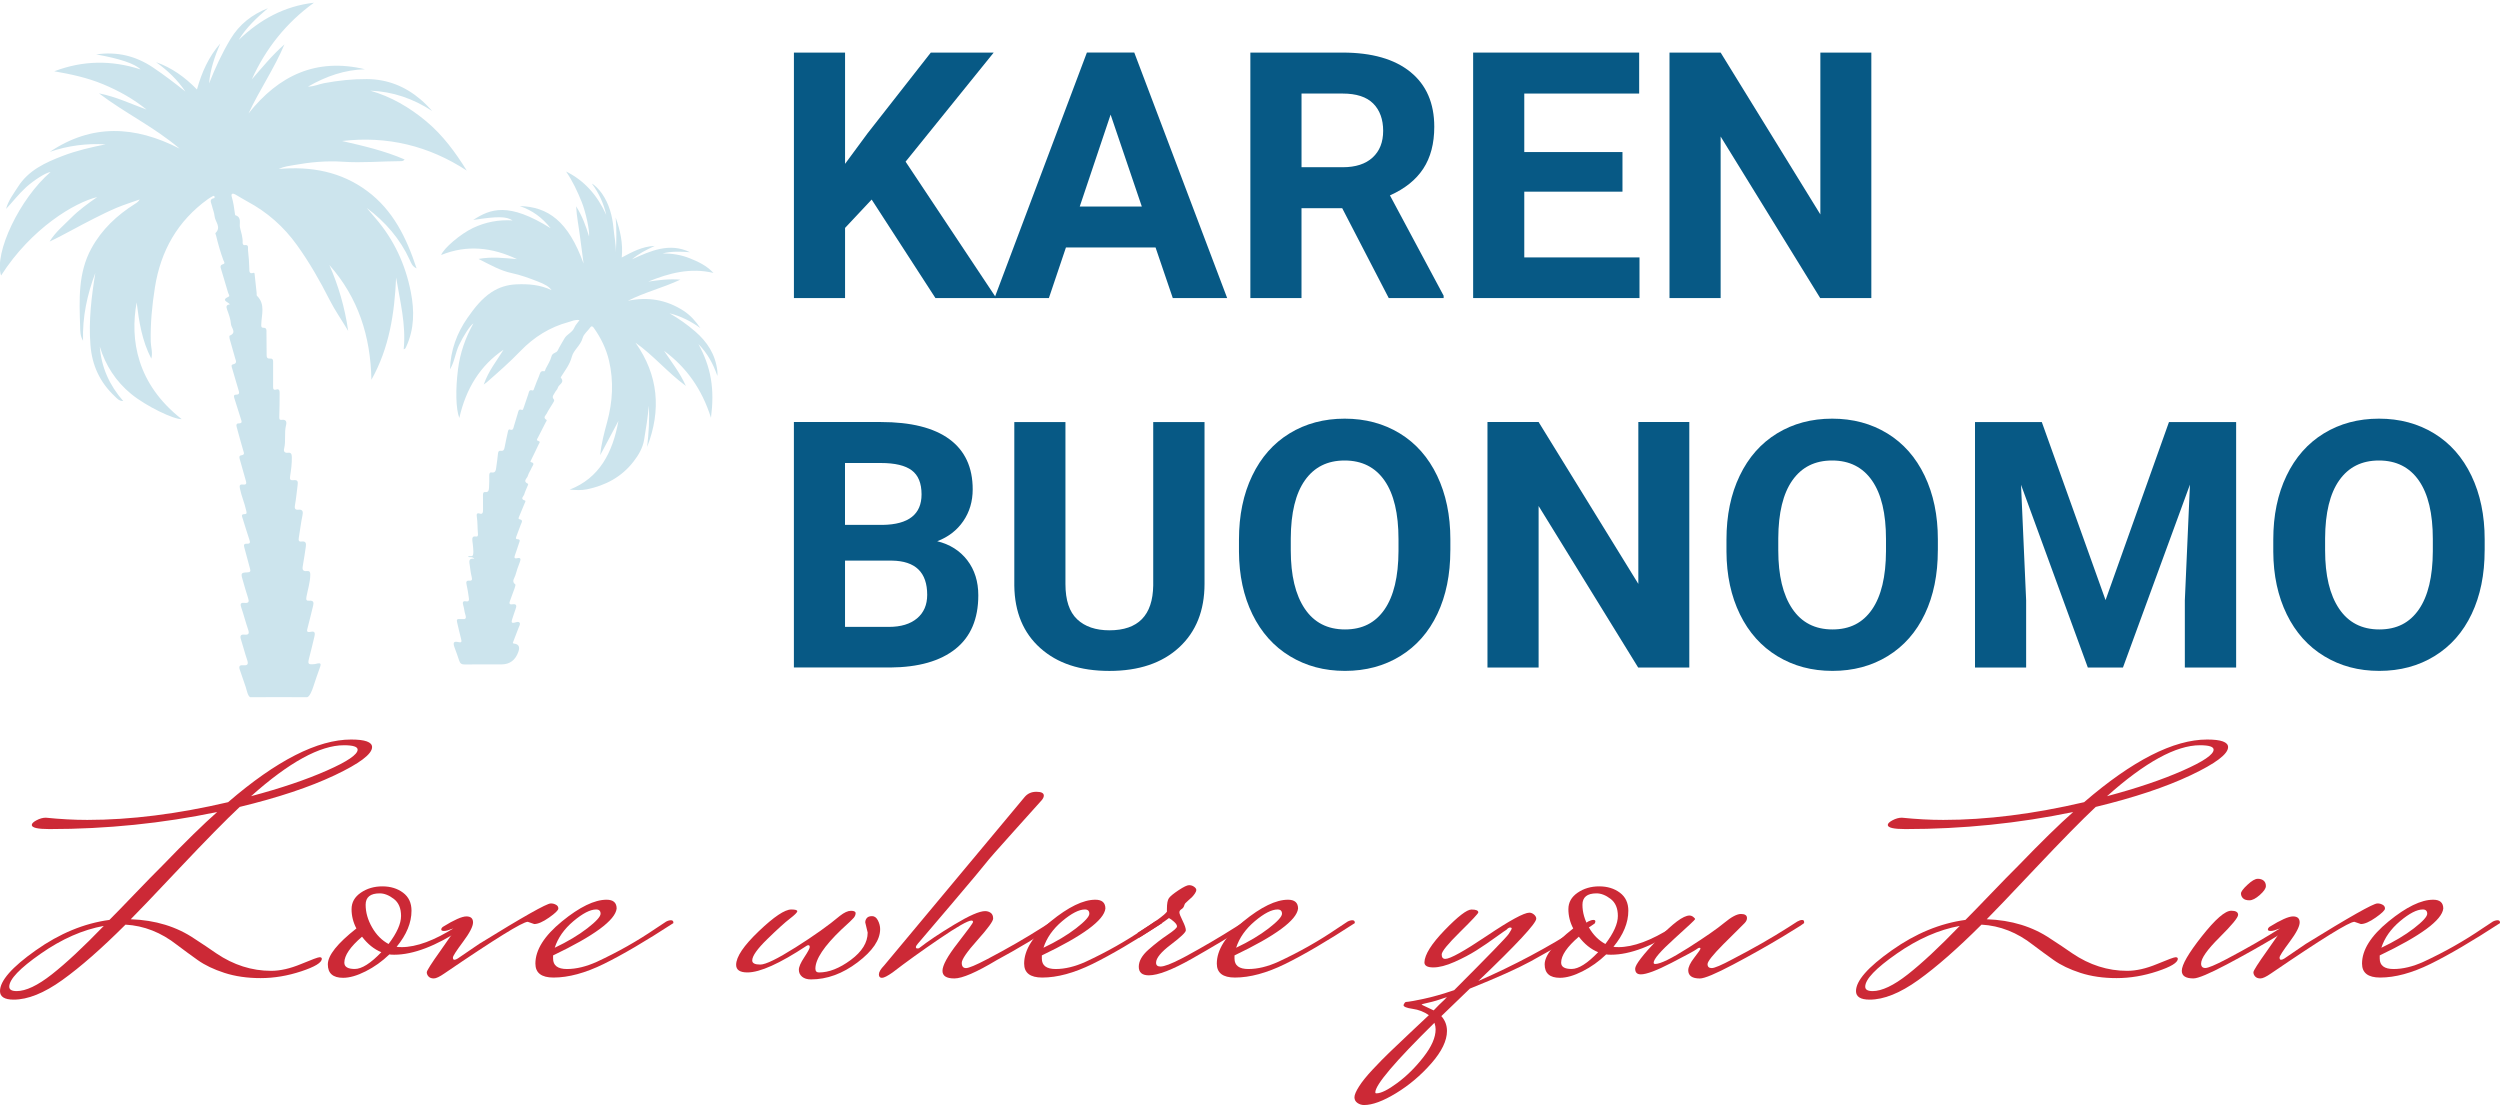 <?xml version="1.0" encoding="UTF-8"?><svg id="e" xmlns="http://www.w3.org/2000/svg" viewBox="0 0 900 400"><path d="M0,356.8c0-3.72,4.29-8.62,12.89-14.69,8.59-6.08,17.42-9.72,26.5-10.94,1.83-1.82,4.83-4.9,8.98-9.23,4.15-4.33,7.53-7.78,10.14-10.37,8.2-8.5,14.77-14.92,19.69-19.25-19.69,4.1-39.82,6.15-60.39,6.15-4.25,0-6.37-.49-6.37-1.48,0-.53.58-1.1,1.74-1.71,1.16-.61,2.27-.91,3.33-.91,5.21.53,10.18.8,14.92.8,15.54,0,32.44-2.12,50.68-6.38,17.47-15.04,32.24-22.56,44.31-22.56,5.02,0,7.53.91,7.53,2.73,0,2.51-4.49,5.89-13.47,10.14-8.98,4.25-20.37,8.05-34.18,11.39-5.02,4.71-12.26,12.08-21.72,22.1-9.46,10.03-15.3,16.14-17.52,18.34,8.88.3,16.56,2.66,23.03,7.06,2.7,1.75,5.31,3.49,7.82,5.24,6.18,4.18,12.74,6.27,19.69,6.27,3.28,0,6.88-.82,10.79-2.45,3.91-1.63,6.13-2.45,6.66-2.45s.8.19.8.57c0,1.37-2.46,2.87-7.38,4.5-4.92,1.63-9.8,2.45-14.63,2.45s-9.17-.63-13.03-1.88c-3.86-1.25-7.07-2.79-9.63-4.61-2.56-1.82-5.05-3.65-7.46-5.47-5.7-4.48-11.87-6.91-18.54-7.29-8.59,8.58-16.17,15.23-22.74,19.94-6.57,4.71-12.41,7.06-17.52,7.06-3.28,0-4.92-1.03-4.92-3.08ZM5.94,356.8c3.38,0,7.62-2.01,12.74-6.04,5.12-4.02,11.34-9.83,18.68-17.43-7.53,1.37-15.09,4.69-22.66,9.97-7.58,5.28-11.37,9.25-11.37,11.9,0,1.06.87,1.59,2.61,1.59ZM123.82,268.29c-8.59,0-19.74,6.11-33.45,18.34,10.81-2.88,19.91-5.96,27.3-9.23,7.39-3.26,11.08-5.77,11.08-7.52,0-1.06-1.64-1.59-4.92-1.59Z" style="fill:#cc2936; stroke-width:0px;"/><path d="M144.52,340.97c5.41,0,11.87-2.39,19.4-7.18l2.46.57c-9.46,6.23-17.62,9.34-24.47,9.34-.77,0-1.35-.04-1.74-.11-2.61,2.51-5.46,4.54-8.54,6.09-3.09,1.56-5.79,2.33-8.11,2.33-3.67,0-5.5-1.61-5.5-4.84s3.43-7.54,10.28-12.93c-1.16-2.2-1.74-4.52-1.74-6.95s1.11-4.4,3.33-5.92c2.22-1.52,4.8-2.28,7.75-2.28s5.43.76,7.46,2.28c2.03,1.52,3.04,3.68,3.04,6.49,0,4.33-1.79,8.66-5.36,12.99.38.08.96.11,1.74.11ZM123.96,346.55c0,1.52,1.25,2.28,3.76,2.28s5.7-2.01,9.56-6.04c-2.61-1.06-4.92-2.92-6.95-5.58-4.25,3.65-6.37,6.76-6.37,9.34ZM139.89,339.83c2.99-3.95,4.49-7.31,4.49-10.08s-.87-4.82-2.61-6.15c-1.74-1.33-3.43-1.99-5.07-1.99-3.38,0-5.07,1.37-5.07,4.1s.77,5.45,2.32,8.15c1.54,2.7,3.52,4.69,5.94,5.98Z" style="fill:#cc2936; stroke-width:0px;"/><path d="M192.31,332.65l-2.32-.8c-1.83,0-11.83,6.19-29.98,18.57-1.74,1.21-3.02,1.82-3.84,1.82s-1.45-.23-1.88-.68c-.43-.46-.65-.97-.65-1.54s1.64-3.15,4.92-7.75c3.28-4.59,4.92-7.06,4.92-7.41s-.2-.51-.58-.51c-1.35.53-2.37.8-3.04.8s-1.01-.17-1.01-.51.19-.66.58-.97c4.05-2.51,6.88-3.76,8.47-3.76s2.39.72,2.39,2.16-1.21,3.78-3.62,7.01c-2.41,3.23-3.62,5.11-3.62,5.64s.17.8.51.8.75-.15,1.23-.46c.48-.3,3.04-2.05,7.68-5.24,15.73-9.72,24.33-14.58,25.78-14.58h.14c.58,0,1.16.15,1.74.46.58.3.87.76.87,1.37s-1.11,1.69-3.33,3.25c-2.22,1.56-4.01,2.34-5.36,2.34Z" style="fill:#cc2936; stroke-width:0px;"/><path d="M239.66,331.86c.67-.38,1.3-.57,1.88-.57s.87.27.87.8v.23c-10.04,6.53-18.39,11.43-25.05,14.7-6.66,3.27-12.7,4.9-18.1,4.9-4.34,0-6.52-1.67-6.52-5.01,0-4.94,3.19-10,9.56-15.21,6.37-5.2,11.73-7.8,16.07-7.8,2.41,0,3.62,1.06,3.62,3.19-.48,4.18-8.11,9.8-22.88,16.86v1.14c0,2.51,1.67,3.76,5,3.76s6.93-.87,10.79-2.62c7.53-3.49,14.58-7.48,21.14-11.96l3.62-2.39ZM214.61,327.41c-2.12,0-4.85,1.41-8.18,4.21-3.33,2.81-5.58,6-6.73,9.57,4.63-2.2,8.54-4.54,11.73-7,3.19-2.47,4.78-4.22,4.78-5.24s-.53-1.54-1.59-1.54Z" style="fill:#cc2936; stroke-width:0px;"/><path d="M312.36,335.73l-.87-3.65c0-.61.19-1.14.58-1.59.38-.46,1.01-.68,1.88-.68s1.57.51,2.1,1.54c.53,1.03.8,2.07.8,3.13,0,3.87-2.7,7.86-8.11,11.96-5.41,4.1-11.01,6.15-16.8,6.15-1.35,0-2.41-.32-3.19-.97-.77-.65-1.16-1.48-1.16-2.51s.65-2.52,1.96-4.5c1.3-1.97,1.95-3.19,1.95-3.65s-.14-.68-.43-.68-.53.08-.72.23c-9.66,6.38-16.75,9.57-21.29,9.57-2.7,0-4.05-.91-4.05-2.73,0-2.89,2.73-6.93,8.18-12.13,5.45-5.2,9.34-7.8,11.66-7.8,1.45,0,2.17.21,2.17.63s-.89,1.31-2.68,2.68c-1.79,1.37-4.49,3.82-8.11,7.35-3.62,3.53-5.43,6.09-5.43,7.69,0,.99.96,1.48,2.9,1.48s6.18-2.07,12.74-6.21c6.56-4.14,11.88-7.92,15.93-11.33,1.54-1.21,2.87-1.82,3.98-1.82s1.67.29,1.67.85-.22,1.12-.65,1.65c-.43.53-1.91,1.94-4.42,4.21-6.28,6-9.41,10.71-9.41,14.12,0,.91.43,1.37,1.3,1.37,3.57,0,7.39-1.5,11.44-4.5,4.05-3,6.08-6.28,6.08-9.85Z" style="fill:#cc2936; stroke-width:0px;"/><path d="M378.54,331.74c.67-.38,1.3-.57,1.88-.57s.87.23.87.68v.34c-7.63,5.01-15.11,9.49-22.45,13.44-7.34,4.41-12.43,6.61-15.28,6.61s-4.27-.91-4.27-2.73c0-1.97,1.83-5.32,5.5-10.02,3.67-4.71,5.5-7.23,5.5-7.58s-.2-.51-.58-.51c-1.26,0-5.09,2.18-11.51,6.55-6.42,4.37-12.04,8.41-16.87,12.13-1.83,1.29-3.11,1.94-3.84,1.94s-1.09-.42-1.09-1.25.63-1.9,1.88-3.19l50.54-60.6c1.06-1.29,2.48-1.94,4.27-1.94s2.68.46,2.68,1.37c0,.53-.27,1.1-.8,1.71-.53.61-3.79,4.23-9.77,10.88-5.99,6.65-9.44,10.58-10.35,11.79-.92,1.22-5.12,6.23-12.6,15.04-7.48,8.81-11.44,13.46-11.88,13.95-.43.5-.65.89-.65,1.2s.17.46.51.46.55-.04.65-.11c3.09-2.43,7.31-5.26,12.67-8.49,5.36-3.23,9.05-4.84,11.08-4.84.77,0,1.45.21,2.03.63.58.42.87,1.1.87,2.05s-1.88,3.53-5.65,7.75c-3.77,4.21-5.65,6.95-5.65,8.2s.51,1.88,1.52,1.88,3.55-1.06,7.6-3.19c7.24-3.8,13.9-7.63,19.98-11.51l3.19-2.05Z" style="fill:#cc2936; stroke-width:0px;"/><path d="M415.61,331.86c.67-.38,1.3-.57,1.88-.57s.87.27.87.8v.23c-10.04,6.53-18.39,11.43-25.05,14.7-6.66,3.27-12.7,4.9-18.1,4.9-4.34,0-6.52-1.67-6.52-5.01,0-4.94,3.19-10,9.56-15.21,6.37-5.2,11.73-7.8,16.07-7.8,2.41,0,3.62,1.06,3.62,3.19-.48,4.18-8.11,9.8-22.88,16.86v1.14c0,2.51,1.67,3.76,5,3.76s6.93-.87,10.79-2.62c7.53-3.49,14.58-7.48,21.14-11.96l3.62-2.39ZM390.56,327.41c-2.12,0-4.85,1.41-8.18,4.21-3.33,2.81-5.58,6-6.73,9.57,4.63-2.2,8.54-4.54,11.73-7,3.19-2.47,4.78-4.22,4.78-5.24s-.53-1.54-1.59-1.54Z" style="fill:#cc2936; stroke-width:0px;"/><path d="M447.76,331.86c.67-.38,1.3-.57,1.88-.57s.87.27.87.8v.23c-7.24,4.56-14.39,8.83-21.43,12.82-7.05,3.99-12.21,5.98-15.5,5.98-2.41,0-3.62-1.03-3.62-3.08s1.16-4.1,3.48-6.15c2.32-2.05,4.61-3.83,6.88-5.35,2.27-1.52,3.4-2.52,3.4-3.02s-.36-1.06-1.09-1.71c-.72-.64-1.33-1.08-1.81-1.31-1.64,1.29-5.21,3.65-10.72,7.06l-.58-1.71c6.08-3.8,9.61-6.34,10.57-7.63v-1.02c0-1.9.24-3.19.72-3.87.48-.68,1.64-1.63,3.47-2.85,1.83-1.21,3.09-1.82,3.77-1.82s1.28.19,1.81.57c.53.38.8.76.8,1.14s-.17.82-.51,1.31c-.34.5-.68.91-1.01,1.25-.34.34-.8.76-1.38,1.25-.58.5-.94.84-1.09,1.03-.14.19-.29.51-.43.97-.14.46-.46.84-.94,1.14-.48.3-.72.68-.72,1.14s.38,1.46,1.16,3.02c.77,1.56,1.16,2.7,1.16,3.42s-1.79,2.43-5.36,5.13c-3.57,2.7-5.36,4.88-5.36,6.55,0,.91.53,1.37,1.59,1.37,1.35,0,3.86-.95,7.53-2.85l1.74-.91c6.27-3.42,12.16-6.87,17.67-10.37l3.04-1.94Z" style="fill:#cc2936; stroke-width:0px;"/><path d="M484.97,331.86c.67-.38,1.3-.57,1.88-.57s.87.27.87.8v.23c-10.04,6.53-18.39,11.43-25.05,14.7-6.66,3.27-12.7,4.9-18.1,4.9-4.34,0-6.52-1.67-6.52-5.01,0-4.94,3.19-10,9.56-15.21,6.37-5.2,11.73-7.8,16.07-7.8,2.41,0,3.62,1.06,3.62,3.19-.48,4.18-8.11,9.8-22.88,16.86v1.14c0,2.51,1.67,3.76,5,3.76s6.93-.87,10.79-2.62c7.53-3.49,14.58-7.48,21.14-11.96l3.62-2.39ZM459.92,327.41c-2.12,0-4.85,1.41-8.18,4.21-3.33,2.81-5.58,6-6.73,9.57,4.63-2.2,8.54-4.54,11.73-7,3.19-2.47,4.78-4.22,4.78-5.24s-.53-1.54-1.59-1.54Z" style="fill:#cc2936; stroke-width:0px;"/><path d="M505.25,361.82c.29-.61.51-.95.65-1.03.14-.08.51-.13,1.09-.17.58-.04,2.41-.38,5.5-1.03,3.09-.65,6.76-1.69,11.01-3.13,12.36-12.38,18.9-19.12,19.62-20.22.72-1.1,1.09-1.77,1.09-1.99s-.19-.34-.58-.34-.82.27-1.3.8c-.19.08-1.47.97-3.84,2.68-2.37,1.71-4.68,3.29-6.95,4.73-2.27,1.44-4.9,2.83-7.89,4.16-2.99,1.33-5.55,1.99-7.67,1.99s-3.19-.61-3.19-1.82c.1-2.81,2.54-6.68,7.31-11.62,4.78-4.94,7.99-7.4,9.63-7.4s2.46.34,2.46,1.03c0,.38-2.2,2.73-6.59,7.06-4.39,4.33-6.59,7.03-6.59,8.09s.43,1.59,1.3,1.59c1.74,0,6.73-2.77,14.99-8.32,8.25-5.54,13.35-8.32,15.28-8.32.58,0,1.13.23,1.67.68.53.46.8.95.8,1.48,0,1.67-6.95,9.15-20.85,22.44,13.03-5.7,25.15-12.15,36.35-19.37l3.19-2.05c.77-.38,1.4-.57,1.88-.57s.72.19.72.57l-.14.46c.48,0-2.08,1.67-7.67,5.01-5.6,3.34-10.77,6.3-15.5,8.88-4.73,2.58-12.02,5.85-21.87,9.8l-10.28,9.91c1.35,1.52,2.03,3.3,2.03,5.35,0,3.49-1.88,7.38-5.65,11.68-3.76,4.29-7.99,7.86-12.67,10.71s-8.52,4.27-11.51,4.27c-.87,0-1.67-.25-2.39-.74-.72-.5-1.09-1.18-1.09-2.05s.56-2.18,1.67-3.93c1.11-1.75,2.75-3.78,4.92-6.09,2.17-2.32,4.22-4.41,6.16-6.27,1.93-1.86,4.39-4.2,7.38-7.01s5.21-4.9,6.66-6.26c-1.74-1.22-3.69-1.98-5.87-2.28-2.17-.3-3.26-.76-3.26-1.37ZM516.83,370.59c0-.76-.15-1.56-.43-2.39-14.19,13.97-21.29,22.33-21.29,25.06,0,.23.14.34.43.34,1.64,0,4.15-1.25,7.53-3.76,3.38-2.51,6.52-5.62,9.41-9.34,2.9-3.72,4.34-7.02,4.34-9.91ZM516.11,363.75l1.88-1.94c1.54-1.44,2.51-2.39,2.9-2.85-2.8.99-5.02,1.65-6.66,1.99-1.64.34-2.46.59-2.46.74l4.34,2.05Z" style="fill:#cc2936; stroke-width:0px;"/><path d="M582.58,340.97c5.41,0,11.87-2.39,19.4-7.18l2.46.57c-9.46,6.23-17.62,9.34-24.47,9.34-.77,0-1.35-.04-1.74-.11-2.61,2.51-5.46,4.54-8.54,6.09-3.09,1.56-5.79,2.33-8.11,2.33-3.67,0-5.5-1.61-5.5-4.84s3.43-7.54,10.28-12.93c-1.16-2.2-1.74-4.52-1.74-6.95s1.11-4.4,3.33-5.92c2.22-1.52,4.8-2.28,7.75-2.28s5.43.76,7.46,2.28c2.03,1.52,3.04,3.68,3.04,6.49,0,4.33-1.79,8.66-5.36,12.99.38.08.96.11,1.74.11ZM562.01,346.55c0,1.52,1.25,2.28,3.76,2.28s5.7-2.01,9.56-6.04c-2.61-1.06-4.92-2.92-6.95-5.58-4.25,3.65-6.37,6.76-6.37,9.34ZM577.94,339.83c2.99-3.95,4.49-7.31,4.49-10.08s-.87-4.82-2.61-6.15c-1.74-1.33-3.43-1.99-5.07-1.99-3.38,0-5.07,1.37-5.07,4.1s.77,5.45,2.32,8.15c1.54,2.7,3.52,4.69,5.94,5.98Z" style="fill:#cc2936; stroke-width:0px;"/><path d="M607.77,349.29c0-1.14.7-2.62,2.1-4.44,1.4-1.82,2.15-2.88,2.25-3.19.09-.3,0-.46-.29-.46s-.7.21-1.23.63c-.53.42-3.48,2.01-8.83,4.78-5.36,2.77-9.05,4.16-11.08,4.16-1.35,0-2.03-.68-2.03-2.05s2.7-4.9,8.11-10.59c5.41-5.7,9.22-8.54,11.44-8.54.48,0,.94.17,1.38.51s.65.61.65.8-2.49,2.53-7.46,7.01c-4.97,4.48-7.46,7.37-7.46,8.66,0,.3.19.46.58.46,1.83,0,5.79-1.94,11.88-5.81,6.08-3.87,10.4-6.87,12.96-9,2.56-2.12,4.56-3.19,6.01-3.19s2.17.5,2.17,1.48c0,.61-.29,1.22-.87,1.82-.58.61-1.67,1.69-3.26,3.25-1.59,1.56-3.07,3.02-4.42,4.39-3.76,3.8-5.65,6.17-5.65,7.12s.51,1.42,1.52,1.42,3.5-1.06,7.46-3.19c7.34-3.8,14.05-7.63,20.13-11.51l3.19-2.05c.67-.38,1.25-.57,1.74-.57s.72.23.72.68v.34c.38,0-2.2,1.67-7.75,5.01-5.55,3.34-11.49,6.68-17.81,10.02-6.32,3.34-10.31,5.01-11.95,5.01-2.8,0-4.2-.99-4.2-2.96Z" style="fill:#cc2936; stroke-width:0px;"/><path d="M668.16,356.8c0-3.72,4.29-8.62,12.89-14.69,8.59-6.08,17.42-9.72,26.5-10.94,1.83-1.82,4.83-4.9,8.98-9.23,4.15-4.33,7.53-7.78,10.14-10.37,8.2-8.5,14.77-14.92,19.69-19.25-19.69,4.1-39.82,6.15-60.39,6.15-4.25,0-6.37-.49-6.37-1.48,0-.53.58-1.1,1.74-1.71,1.16-.61,2.27-.91,3.33-.91,5.21.53,10.18.8,14.92.8,15.54,0,32.44-2.12,50.68-6.38,17.47-15.04,32.24-22.56,44.31-22.56,5.02,0,7.53.91,7.53,2.73,0,2.51-4.49,5.89-13.47,10.14-8.98,4.25-20.37,8.05-34.18,11.39-5.02,4.71-12.26,12.08-21.72,22.1-9.46,10.03-15.3,16.14-17.52,18.34,8.88.3,16.56,2.66,23.03,7.06,2.7,1.75,5.31,3.49,7.82,5.24,6.18,4.18,12.74,6.27,19.69,6.27,3.28,0,6.88-.82,10.79-2.45,3.91-1.63,6.13-2.45,6.66-2.45s.8.19.8.57c0,1.37-2.46,2.87-7.38,4.5-4.92,1.63-9.8,2.45-14.63,2.45s-9.17-.63-13.03-1.88c-3.86-1.25-7.07-2.79-9.63-4.61-2.56-1.82-5.05-3.65-7.46-5.47-5.7-4.48-11.87-6.91-18.54-7.29-8.59,8.58-16.17,15.23-22.74,19.94-6.57,4.71-12.41,7.06-17.52,7.06-3.28,0-4.92-1.03-4.92-3.08ZM674.09,356.8c3.38,0,7.62-2.01,12.74-6.04,5.12-4.02,11.34-9.83,18.68-17.43-7.53,1.37-15.09,4.69-22.66,9.97-7.58,5.28-11.37,9.25-11.37,11.9,0,1.06.87,1.59,2.61,1.59ZM791.97,268.29c-8.59,0-19.74,6.11-33.45,18.34,10.81-2.88,19.91-5.96,27.3-9.23,7.39-3.26,11.08-5.77,11.08-7.52,0-1.06-1.64-1.59-4.92-1.59Z" style="fill:#cc2936; stroke-width:0px;"/><path d="M824.7,331.74c.77-.38,1.38-.57,1.81-.57s.65.23.65.68v.34c.38,0-2.2,1.67-7.75,5.01-5.55,3.34-11.49,6.68-17.81,10.02-6.32,3.34-10.31,5.01-11.95,5.01-2.8,0-4.2-.91-4.2-2.73,0-2.2,2.41-6.36,7.24-12.47,4.83-6.11,8.35-9.17,10.57-9.17,1.64,0,2.46.5,2.46,1.48s-2.22,3.68-6.66,8.09c-4.44,4.41-6.66,7.56-6.66,9.46,0,1.06.51,1.59,1.52,1.59s3.55-1.06,7.6-3.19c7.24-3.8,13.9-7.63,19.98-11.51l3.19-2.05ZM812.75,316.36c.92,0,1.64.23,2.17.68.53.46.8,1.1.8,1.94s-.72,1.9-2.17,3.19c-1.45,1.29-2.7,1.94-3.76,1.94s-1.84-.25-2.32-.74c-.48-.49-.72-1.06-.72-1.71s.77-1.69,2.32-3.13c1.54-1.44,2.77-2.16,3.69-2.16Z" style="fill:#cc2936; stroke-width:0px;"/><path d="M849.9,332.65l-2.32-.8c-1.83,0-11.83,6.19-29.98,18.57-1.74,1.21-3.02,1.82-3.84,1.82s-1.45-.23-1.88-.68c-.43-.46-.65-.97-.65-1.54s1.64-3.15,4.92-7.75c3.28-4.59,4.92-7.06,4.92-7.41s-.2-.51-.58-.51c-1.35.53-2.37.8-3.04.8s-1.01-.17-1.01-.51.19-.66.58-.97c4.05-2.51,6.88-3.76,8.47-3.76s2.39.72,2.39,2.16-1.21,3.78-3.62,7.01c-2.41,3.23-3.62,5.11-3.62,5.64s.17.8.51.8.75-.15,1.23-.46c.48-.3,3.04-2.05,7.68-5.24,15.73-9.72,24.33-14.58,25.78-14.58h.14c.58,0,1.16.15,1.74.46.58.3.87.76.87,1.37s-1.11,1.69-3.33,3.25c-2.22,1.56-4.01,2.34-5.36,2.34Z" style="fill:#cc2936; stroke-width:0px;"/><path d="M897.25,331.86c.67-.38,1.3-.57,1.88-.57s.87.27.87.8v.23c-10.04,6.53-18.39,11.43-25.05,14.7-6.66,3.27-12.7,4.9-18.1,4.9-4.34,0-6.52-1.67-6.52-5.01,0-4.94,3.19-10,9.56-15.21,6.37-5.2,11.73-7.8,16.07-7.8,2.41,0,3.62,1.06,3.62,3.19-.48,4.18-8.11,9.8-22.88,16.86v1.14c0,2.51,1.67,3.76,5,3.76s6.93-.87,10.79-2.62c7.53-3.49,14.58-7.48,21.14-11.96l3.62-2.39ZM872.2,327.41c-2.12,0-4.85,1.41-8.18,4.21-3.33,2.81-5.58,6-6.73,9.57,4.63-2.2,8.54-4.54,11.73-7,3.19-2.47,4.78-4.22,4.78-5.24s-.53-1.54-1.59-1.54Z" style="fill:#cc2936; stroke-width:0px;"/><g id="f"><path id="g" d="M19.64,25.62c10.2-3.85,20.45-4.05,30.98-.62-2.01-2.07-7.67-3.94-15.98-5.41,7.46-1.1,14.22.53,20.44,4.7,4.02,2.69,7.84,5.63,11.64,8.64-2.83-4.2-6.43-7.63-10.55-10.56,5.64,2,10.38,5.35,14.74,9.85,1.72-6.24,4.24-11.81,8.38-16.55-1.97,4.61-3.61,9.3-4.02,14.37,2.19-5.54,4.66-10.91,7.73-16.01,3.2-5.31,7.77-8.83,13.46-11.08-3.96,3.39-7.78,6.89-10.53,11.43,7.63-7.34,16.44-12.18,27.09-13.4-9.96,7.21-17.33,16.45-22.37,27.6,3.78-4.33,7.4-8.8,11.75-12.6-3.64,8.64-8.95,16.35-12.93,24.86,10.85-13.69,24.4-20.11,41.92-15.91-7.25.2-13.89,2.46-20.53,6.26,2.33-.06,4.04-.92,5.86-1.26,5.08-.95,10.17-1.49,15.35-1.46,7.38.04,13.77,2.6,19.35,7.34,1.48,1.26,2.84,2.64,4.17,4.15-6.79-4.43-14.15-7.01-22.28-7.32,7.54,2.16,14.12,6.02,20.12,11.02,6,5,10.51,11.17,14.61,17.75-13.71-8.95-28.64-12.55-44.9-10.65,7.61,1.75,15.21,3.48,22.53,6.65-.38.5-.85.6-1.34.6-6.98.03-13.94.69-20.96.21-5.83-.4-11.73.16-17.53,1.2-1.71.31-3.46.46-5.52,1.41,11.82-1.03,22.51,1.01,31.83,7.91,9.35,6.91,14.18,16.83,17.82,27.88-1.58-.73-1.96-1.96-2.46-3.04-3.48-7.62-8.8-13.72-15.48-18.72,1.05,1.23,2.1,2.47,3.15,3.7,6.64,7.72,10.79,16.63,12.73,26.62,1.3,6.7,1.26,13.28-1.67,19.62-.16.34-.22.77-.91.95.9-8.86-1.31-17.31-2.73-25.85-.56,12.86-2.45,25.35-8.89,36.82-.29-15.59-4.71-29.54-15.13-41.31,3.24,7.41,5.53,15.1,6.77,23.72-2.41-4.05-4.8-7.44-6.68-11.15-3.47-6.85-7.26-13.49-11.75-19.74-4.79-6.68-10.75-11.92-17.97-15.77-1.44-.77-2.8-1.66-4.22-2.46-.32-.18-.8-.37-1.09-.26-.4.15-.32.7-.22,1.05.58,2.02.9,4.08,1.16,6.16.02.19.07.5.17.53,2.43.76,1.28,3.01,1.66,4.5.43,1.73,1.04,3.52.94,5.39-.02.42.26.93.62.87,1.78-.3,1.21.99,1.31,1.83.25,2.21.44,4.43.48,6.66.01.73-.13,2.02,1.47,1.49.52-.17.44.53.48.86.25,2.14.47,4.29.69,6.43.03.33-.07.78.11.96,3.1,3.05,1.64,6.78,1.55,10.29-.02.67-.06,1.22.79,1.22,1.23,0,1.08.88,1.08,1.66.02,2.63.05,5.26.06,7.89,0,.84,0,1.64,1.19,1.54,1.23-.11,1.15.75,1.15,1.56,0,2.83,0,5.65-.01,8.48,0,.83.04,1.43,1.18,1.1,1.02-.3,1.19.42,1.17,1.26-.04,2.83.01,5.65-.12,8.47-.04.85,0,1.3.91,1.19,1.61-.2,1.81.79,1.52,1.93-.71,2.77.01,5.64-.69,8.41-.26,1.04.19,1.65,1.36,1.51,1.19-.14,1.38.51,1.41,1.54.05,2.31-.25,4.59-.61,6.84-.2,1.23.03,1.61,1.17,1.49,1.6-.17,1.72.44,1.51,1.95-.31,2.33-.52,4.67-.93,7-.15.85-.2,1.84,1.17,1.68,1.83-.22,1.75,1,1.51,2.12-.57,2.63-.84,5.29-1.3,7.93-.19,1.09-.01,1.54,1.07,1.4,1.52-.19,1.6.76,1.45,1.82-.31,2.2-.64,4.39-1.03,6.58-.22,1.27-.46,2.45,1.49,2.24,1.02-.11,1.15.52,1.14,1.36-.04,2.71-.89,5.28-1.38,7.91-.21,1.12,0,1.49,1.07,1.4,1.47-.13,1.64.62,1.33,1.82-.66,2.59-1.25,5.21-1.94,7.8-.31,1.15-.6,1.96,1.2,1.56,1.76-.39,1.35,1.03,1.17,1.89-.56,2.55-1.25,5.08-1.88,7.62-.53,2.12-.33,2.35,1.91,2.14.39-.04.77-.15,1.15-.24,1.06-.23,1.29.17.94,1.15-.88,2.46-1.74,4.93-2.55,7.42-.28.87-1.27,3.59-2.24,3.58-6.94-.04-13.31-.04-20.25,0-.96,0-1.46-2.73-1.74-3.58-.73-2.16-1.49-4.32-2.22-6.49-.41-1.24.27-1.54,1.31-1.44,1.61.16,1.92-.42,1.39-1.94-.84-2.4-1.43-4.9-2.22-7.32-.43-1.32-.12-1.9,1.28-1.76,1.52.15,1.78-.41,1.3-1.82-.91-2.66-1.6-5.39-2.51-8.05-.47-1.36.02-1.69,1.21-1.56,1.57.17,1.73-.46,1.26-1.82-.76-2.23-1.34-4.52-2.01-6.77-.59-2-.44-2.34,1.65-2.38,1.28-.02,1.35-.43,1.04-1.49-.71-2.45-1.27-4.94-1.99-7.39-.3-1.02-.2-1.5.96-1.45,1.31.06,1.1-.66.81-1.53-.85-2.55-1.63-5.12-2.43-7.68-.21-.68-.61-1.42.69-1.44,1.1-.02.73-.72.59-1.4-.56-2.63-1.68-5.09-2.21-7.74-.24-1.17-.13-1.64,1.09-1.51,1.41.16,1.26-.57.98-1.53-.72-2.45-1.36-4.92-2.08-7.37-.2-.67-.45-1.47.43-1.61,1.35-.22,1.05-.78.76-1.73-.86-2.81-1.56-5.67-2.37-8.5-.21-.73-.08-1.27.68-1.27,1.47,0,1.13-.72.84-1.61-.82-2.48-1.56-4.99-2.36-7.48-.2-.64-.31-1.23.61-1.25,1.42-.03,1.16-.81.88-1.73-.78-2.56-1.51-5.14-2.27-7.71-.17-.57-.5-1.29.31-1.48,1.61-.37,1.02-1.32.75-2.25-.67-2.32-1.34-4.64-1.97-6.96-.1-.36-.13-1.07,0-1.12,2.7-1.07.56-2.84.48-4.15-.12-1.79-.79-3.57-1.41-5.28-.4-1.11-.25-1.7,1.02-1.81-.54-.96-3.43-1.41-.48-2.79.58-.27-.03-.96-.16-1.42-.79-2.77-1.66-5.51-2.46-8.28-.22-.76-.7-1.63.67-2.01.9-.26.24-1.01.08-1.45-1.06-2.89-1.9-5.84-2.62-8.84-.08-.31-.33-.8-.22-.91,2.22-2.15-.14-4.06-.32-6.07-.11-1.28-.67-2.52-.96-3.8-.23-1.03-1.19-2.35.84-2.71.08-.01.19-.35.14-.48-.09-.26-.35-.42-.62-.26-.62.36-1.26.71-1.84,1.13-10.87,7.86-16.94,18.53-19.04,31.77-1.03,6.5-1.65,12.97-1.5,19.54.04,1.91.79,3.81.2,6.09-3.39-6.54-4.42-13.37-5.27-20.25-2.46,13.38.04,29.38,16.2,42.02-2.78.16-12.74-4.6-18.17-9.05-5.47-4.49-9.24-10.23-11.3-17.08.54,7.44,3.43,13.88,8.44,19.63-1.53.02-2.29-1-3.05-1.71-5.32-5-8.18-11.08-8.76-18.49-.68-8.77.36-17.32,1.76-25.91-2.92,7.76-4.68,15.75-4.42,24.4-1.09-1.79-1-3.59-1.05-5.18-.3-9.56-.8-19.16,4.04-28.04,3.76-6.89,9.23-11.97,15.74-16.08.6-.38,1.2-.76,1.65-1.56-2.74.98-5.53,1.85-8.21,2.96-2.77,1.16-5.47,2.51-8.16,3.86-2.69,1.35-5.34,2.78-8,4.2-2.65,1.41-5.28,2.84-8.05,4.13,2.03-3.36,5.06-5.82,7.77-8.55,2.76-2.77,5.93-5.08,9.38-7.47-8.05,1.93-23.68,11.16-34.62,28.25-2.62-8.15,6.77-27.79,17.82-37.26-1.61.12-6.08,2.98-8.85,5.51-2.61,2.39-4.76,5.19-7.18,7.78.8-3.01,2.68-5.43,4.3-7.97,3.8-5.99,9.85-8.72,16.14-11.14,5-1.92,10.19-3.09,15.42-4.15-6.87-.38-13.57.47-20.08,2.7,15.07-10.11,30.52-9.48,46.71-1.15-9.16-7.79-19.53-12.7-29.03-19.9,6.31,1.25,11.6,3.84,17.11,5.83-4.76-3.86-10.03-6.79-15.67-9.13-5.63-2.34-11.53-3.6-17.51-4.64Z" style="fill:#cce4ed; stroke-width:0px;"/><path id="h" d="M218.23,77.29c-.93-4.16-2.68-7.86-5.15-11.18.98.43,2.67,2.18,3.67,3.63,2.57,3.72,3.71,8.04,4.13,12.59.27,2.86.88,5.68.82,8.58.21-4.2.32-8.4-.06-12.62,1.6,4.58,2.7,9.24,2.19,14.41,3.75-1.99,7.32-3.98,11.87-4.17-3.11,1.45-5.79,2.79-8.17,4.82,6.76-3.09,13.51-6.11,20.88-2.55-3.3-.25-6.6-.4-9.88.43,3.34,0,6.64.49,9.76,1.74,3.07,1.23,6.11,2.64,8.56,5.29-8.2-1.98-15.91.01-23.5,3.12,3.72-.54,7.43-1.05,11.58-.71-6.39,3-12.89,4.54-18.91,7.62,7.1-1.5,13.8-.47,20.07,3.59,2.42,1.57,4.34,3.72,6.04,6.23-3.43-2.5-7.1-4.32-11.1-5.33,3.29,1.89,6.4,4.07,9.31,6.6,4.2,3.66,7.22,8.12,7.91,14.18.07.58.05,1.17,0,1.77-1.49-4.4-3.67-8.27-6.81-11.46,2.12,3.9,3.71,8.01,4.47,12.48.76,4.5.69,9,.04,14.04-3.27-10.4-8.94-18.24-16.88-24.09,2.65,4.01,5.65,7.75,7.85,12.63-6.57-4.81-11.69-11.03-18.12-15.54,8.2,11.64,9.35,24.17,4.17,37.52.56-4.92.91-9.88.59-14.88-.33,4.12-.99,8.19-1.67,12.25-.52,3.07-2.03,5.55-3.78,7.83-4.41,5.72-10.21,8.65-16.77,10.03-2.05.43-4.09.29-6.27.12,10.67-4.11,15.48-13.24,17.57-24.74-2.19,4.11-4.37,8.23-6.56,12.34.38-4.16,1.45-8.08,2.51-12,1.97-7.25,2.38-14.58.68-21.93-1.01-4.37-2.95-8.29-5.47-11.85-.4-.57-.8-.93-1.36-.13-.89,1.25-2.29,2.29-2.67,3.68-.76,2.77-3.25,4.32-3.9,6.76-.77,2.92-2.44,4.92-3.87,7.23-.06.1-.17.27-.15.29,1.66,1.9-.76,2.45-1.04,3.71-.14.63-.79,1.11-1.07,1.73-.34.74-1.26,1.38-.35,2.45.34.39-.14,1-.4,1.43-.72,1.23-1.56,2.39-2.19,3.68-.3.62-1.49,1.39-.08,2.23.29.17-.12.61-.26.9-.94,1.84-1.89,3.68-2.82,5.53-.23.45-.75.93.27,1.22.78.22.14.88-.03,1.26-.84,1.83-1.74,3.63-2.62,5.44-.14.29-.52.77-.1.87,1.6.39.55,1.28.3,1.9-.43,1.07-1.16,2.02-1.47,3.12-.23.83-1.92,1.87.03,2.75.27.12.02.53-.08.79-.41,1.02-.91,2.01-1.22,3.07-.2.68-1.61,1.65.24,2.18.45.13.03.73-.11,1.07-.6,1.51-1.24,3-1.87,4.5-.17.41-.56,1.06.02,1.18,1.5.3.77,1.15.5,1.9-.5,1.37-1.02,2.72-1.53,4.08-.18.48-.52,1.17.26,1.21,1.31.06.82.8.59,1.48-.46,1.38-.89,2.77-1.39,4.13-.36.97-.36,1.48.8,1.22,1.18-.27,1.36.26.91,1.41-.6,1.57-1.18,3.16-1.62,4.8-.28,1.02-1.5,2.14,0,3.25.13.1-.09.88-.24,1.31-.52,1.48-1.05,2.96-1.62,4.42-.36.93-.46,1.61.78,1.42,1.58-.25,1.65.54,1.12,1.87-.44,1.13-.75,2.33-1.17,3.47-.44,1.2-.1,1.55.97,1.23.57-.17,1.29-.44,1.67.03.41.5-.1,1.2-.31,1.77-.69,1.84-1.41,3.67-2.1,5.47.13.15.19.28.26.29q2.72.2,1.74,2.95-1.61,4.55-6.1,4.55c-4.42,0-8.85-.04-13.27.03-1.1.02-1.65-.4-1.99-1.52-.48-1.56-1.07-3.07-1.63-4.6-.63-1.73-.3-2.32,1.27-1.96,1.2.28,1.44.07,1.06-1.25-.54-1.9-.89-3.87-1.39-5.79-.25-.96-.04-1.33.85-1.23.32.03.64-.02.96.01,1.07.11,1.64-.12,1.16-1.54-.37-1.09-.43-2.31-.77-3.42-.34-1.1-.13-1.63.94-1.44,1.34.24,1.16-.68,1.03-1.56-.22-1.45-.41-2.91-.75-4.32-.25-1.05-.17-1.64.94-1.55,1.02.08,1.12-.38.87-1.39-.34-1.35-.5-2.76-.69-4.15-.17-1.23-.58-2.67,1.65-2.34-.81-.94-1.64-.35-2.29-.73.53-.58,1.56.23,1.82-.7.19-.7.1-1.52.06-2.28-.05-.94-.2-1.87-.3-2.8-.1-.95.04-1.67,1.14-1.52.94.13.93-.36.85-1.26-.18-1.93-.08-3.88-.38-5.81-.13-.82-.1-1.57,1.07-1.17.94.32,1.18-.35,1.16-1.29-.04-1.71-.02-3.43-.02-5.14,0-.66-.05-1.42.85-1.31,1.21.14,1.28-.86,1.34-1.7.1-1.41.07-2.83.07-4.25,0-.68.14-1.24.87-1.12,1.42.24,1.52-.87,1.66-1.94.22-1.63.47-3.25.62-4.88.07-.77.37-1.08,1.02-.98.88.13,1.2-.31,1.36-1.24.32-1.84.77-3.66,1.15-5.49.1-.48.23-1.12.73-.93,1.26.5,1.27-.56,1.51-1.33.45-1.45.85-2.91,1.31-4.36.24-.76.24-1.85,1.51-1.37.41.16.54-.48.67-.84.56-1.59,1.1-3.19,1.63-4.79.26-.78.25-1.79,1.5-1.38.44.15.56-.59.73-1.01.53-1.35,1-2.73,1.6-4.04.38-.84.41-2.2,1.86-1.85.35.09.43-.6.61-.95.72-1.44,1.66-2.82,2.05-4.37.37-1.46,1.76-1.12,2.28-2.21.69-1.46,1.58-2.8,2.35-4.2.91-1.66,2.85-2.13,3.63-4.01.38-.93,1.14-1.67,1.85-2.65-1.52-.32-2.81.37-4.06.71-6.53,1.77-12.29,5.3-17.17,10.36-3.89,4.04-8.05,7.68-12.22,11.33-.2.18-.43.32-1.04.77,1.76-5.01,4.71-8.58,7.13-12.53-8.37,5.65-13.5,13.93-15.92,24.57-1.27-3.35-1.39-10.28-.47-17.53.75-5.9,2.65-11.32,5.55-16.52-1.29.81-3.57,4.5-5.15,7.74-1.37,2.82-1.63,6.14-3.3,8.8.24-6.95,2.51-13.05,6.28-18.48,2.47-3.55,5.11-6.94,8.66-9.28,2.76-1.81,5.75-2.7,8.94-2.84,4.33-.19,8.59.13,12.72,2.1-.95-1.27-2.23-2.07-5.13-3.19-3.01-1.16-6.02-2.28-9.16-2.94-4.16-.87-7.89-3.03-12.02-5.12,4.84-.87,9.34-.32,13.84.07-8.9-4.2-17.95-5.28-27.29-1.48.87-2.43,7.02-7.63,11.45-9.73,4.52-2.14,9.24-3.04,14.28-2.72-2.32-1.49-5.47-1.51-14.19-.17,6.21-4.05,12.71-6.5,27.86,2.97-3.07-3.84-6.52-6.41-11.11-7.97,10.14.25,17.47,5.39,22.98,20.72-.44-3.35-.91-6.69-1.33-10.05-.42-3.36-1.13-6.68-1.36-10.59,2.24,3.56,3.51,7.1,4.65,10.83.29-1.94-1.16-8.71-2.63-12.36-1.55-3.85-3.3-7.59-5.64-10.99,6.55,3.22,11.24,8.51,14.44,15.55Z" style="fill:#cce4ed; stroke-width:0px;"/></g><path d="M313.79,71.85l-9.57,10.2v25.25h-18.41V18.93h18.41v40.06l8.1-10.99,22.77-29.07h22.64l-31.72,39.27,32.65,49.1h-21.91l-22.95-35.45Z" style="fill:#075985; stroke-width:0px;"/><path d="M416.02,89.09h-32.28l-6.14,18.21h-19.58l33.26-88.38h17.06l33.44,88.38h-19.58l-6.2-18.21ZM388.71,74.34h22.34l-11.23-33.08-11.11,33.08Z" style="fill:#075985; stroke-width:0px;"/><path d="M483.21,74.95h-14.67v32.35h-18.41V18.93h33.2c10.55,0,18.7,2.33,24.42,6.98,5.73,4.65,8.59,11.23,8.59,19.73,0,6.03-1.32,11.06-3.96,15.08-2.64,4.03-6.64,7.23-12,9.62l19.33,36.12v.85h-19.76l-16.75-32.35ZM468.55,60.2h14.85c4.62,0,8.2-1.16,10.74-3.49,2.54-2.33,3.8-5.53,3.8-9.62s-1.2-7.44-3.59-9.83c-2.39-2.39-6.07-3.58-11.01-3.58h-14.79v26.52Z" style="fill:#075985; stroke-width:0px;"/><path d="M584.09,69h-35.35v23.67h41.48v14.63h-59.89V18.93h59.77v14.75h-41.36v21.06h35.35v14.26Z" style="fill:#075985; stroke-width:0px;"/><path d="M673.68,107.3h-18.41l-35.84-58.15v58.15h-18.41V18.93h18.41l35.9,58.27V18.93h18.35v88.38Z" style="fill:#075985; stroke-width:0px;"/><path d="M285.8,240.31v-88.38h31.29c10.84,0,19.06,2.05,24.67,6.16,5.6,4.11,8.41,10.13,8.41,18.06,0,4.33-1.12,8.14-3.38,11.44-2.25,3.3-5.38,5.72-9.39,7.25,4.58,1.13,8.19,3.42,10.83,6.86s3.96,7.65,3.96,12.62c0,8.5-2.74,14.93-8.22,19.3-5.48,4.37-13.3,6.6-23.44,6.68h-34.73ZM304.21,188.96h13.62c9.29-.16,13.93-3.82,13.93-10.99,0-4.01-1.18-6.89-3.53-8.65s-6.07-2.64-11.14-2.64h-12.89v22.28ZM304.21,201.83v23.85h15.77c4.33,0,7.72-1.02,10.16-3.07,2.43-2.04,3.65-4.87,3.65-8.47,0-8.09-4.23-12.2-12.7-12.32h-16.88Z" style="fill:#075985; stroke-width:0px;"/><path d="M433.63,151.94v58.21c0,9.67-3.06,17.32-9.17,22.94-6.12,5.62-14.47,8.44-25.07,8.44s-18.72-2.73-24.85-8.19-9.27-12.97-9.39-22.52v-58.88h18.41v58.33c0,5.79,1.4,10.01,4.2,12.66,2.8,2.65,6.68,3.98,11.63,3.98,10.35,0,15.61-5.38,15.77-16.15v-58.82h18.47Z" style="fill:#075985; stroke-width:0px;"/><path d="M522.12,198.13c0,8.7-1.55,16.33-4.66,22.88-3.11,6.56-7.56,11.61-13.35,15.17-5.79,3.56-12.43,5.34-19.91,5.34s-14.01-1.76-19.82-5.28c-5.81-3.52-10.31-8.55-13.5-15.08-3.19-6.53-4.81-14.05-4.85-22.55v-4.37c0-8.7,1.58-16.36,4.76-22.97,3.17-6.62,7.65-11.69,13.44-15.24,5.79-3.54,12.41-5.31,19.85-5.31s14.06,1.77,19.85,5.31c5.79,3.54,10.27,8.62,13.44,15.24s4.76,14.25,4.76,22.91v3.94ZM503.46,194.12c0-9.27-1.68-16.31-5.03-21.12-3.35-4.81-8.14-7.22-14.36-7.22s-10.94,2.38-14.3,7.13c-3.36,4.76-5.05,11.73-5.09,20.91v4.31c0,9.02,1.68,16.02,5.03,21,3.35,4.98,8.18,7.47,14.48,7.47s10.92-2.4,14.24-7.19c3.31-4.8,4.99-11.79,5.03-20.97v-4.31Z" style="fill:#075985; stroke-width:0px;"/><path d="M608.15,240.31h-18.41l-35.84-58.15v58.15h-18.41v-88.38h18.41l35.9,58.27v-58.27h18.35v88.38Z" style="fill:#075985; stroke-width:0px;"/><path d="M697.62,198.13c0,8.7-1.55,16.33-4.66,22.88-3.11,6.56-7.56,11.61-13.35,15.17-5.79,3.56-12.43,5.34-19.91,5.34s-14.01-1.76-19.82-5.28c-5.81-3.52-10.31-8.55-13.5-15.08-3.19-6.53-4.81-14.05-4.85-22.55v-4.37c0-8.7,1.58-16.36,4.76-22.97,3.17-6.62,7.65-11.69,13.44-15.24,5.79-3.54,12.41-5.31,19.85-5.31s14.06,1.77,19.85,5.31c5.79,3.54,10.27,8.62,13.44,15.24s4.76,14.25,4.76,22.91v3.94ZM678.96,194.12c0-9.27-1.68-16.31-5.03-21.12-3.35-4.81-8.14-7.22-14.36-7.22s-10.94,2.38-14.3,7.13c-3.36,4.76-5.05,11.73-5.09,20.91v4.31c0,9.02,1.68,16.02,5.03,21,3.35,4.98,8.18,7.47,14.48,7.47s10.92-2.4,14.24-7.19c3.31-4.8,4.99-11.79,5.03-20.97v-4.31Z" style="fill:#075985; stroke-width:0px;"/><path d="M735.05,151.94l22.95,64.1,22.83-64.1h24.18v88.38h-18.47v-24.16l1.84-41.7-24.12,65.86h-12.64l-24.05-65.8,1.84,41.64v24.16h-18.41v-88.38h24.05Z" style="fill:#075985; stroke-width:0px;"/><path d="M894.47,198.13c0,8.7-1.55,16.33-4.66,22.88-3.11,6.56-7.56,11.61-13.35,15.17-5.79,3.56-12.43,5.34-19.91,5.34s-14.01-1.76-19.82-5.28c-5.81-3.52-10.31-8.55-13.5-15.08-3.19-6.53-4.81-14.05-4.85-22.55v-4.37c0-8.7,1.58-16.36,4.76-22.97,3.17-6.62,7.65-11.69,13.44-15.24,5.79-3.54,12.41-5.31,19.85-5.31s14.06,1.77,19.85,5.31c5.79,3.54,10.27,8.62,13.44,15.24s4.76,14.25,4.76,22.91v3.94ZM875.82,194.12c0-9.27-1.68-16.31-5.03-21.12-3.35-4.81-8.14-7.22-14.36-7.22s-10.94,2.38-14.3,7.13c-3.36,4.76-5.05,11.73-5.09,20.91v4.31c0,9.02,1.68,16.02,5.03,21,3.35,4.98,8.18,7.47,14.48,7.47s10.92-2.4,14.24-7.19c3.31-4.8,4.99-11.79,5.03-20.97v-4.31Z" style="fill:#075985; stroke-width:0px;"/></svg>